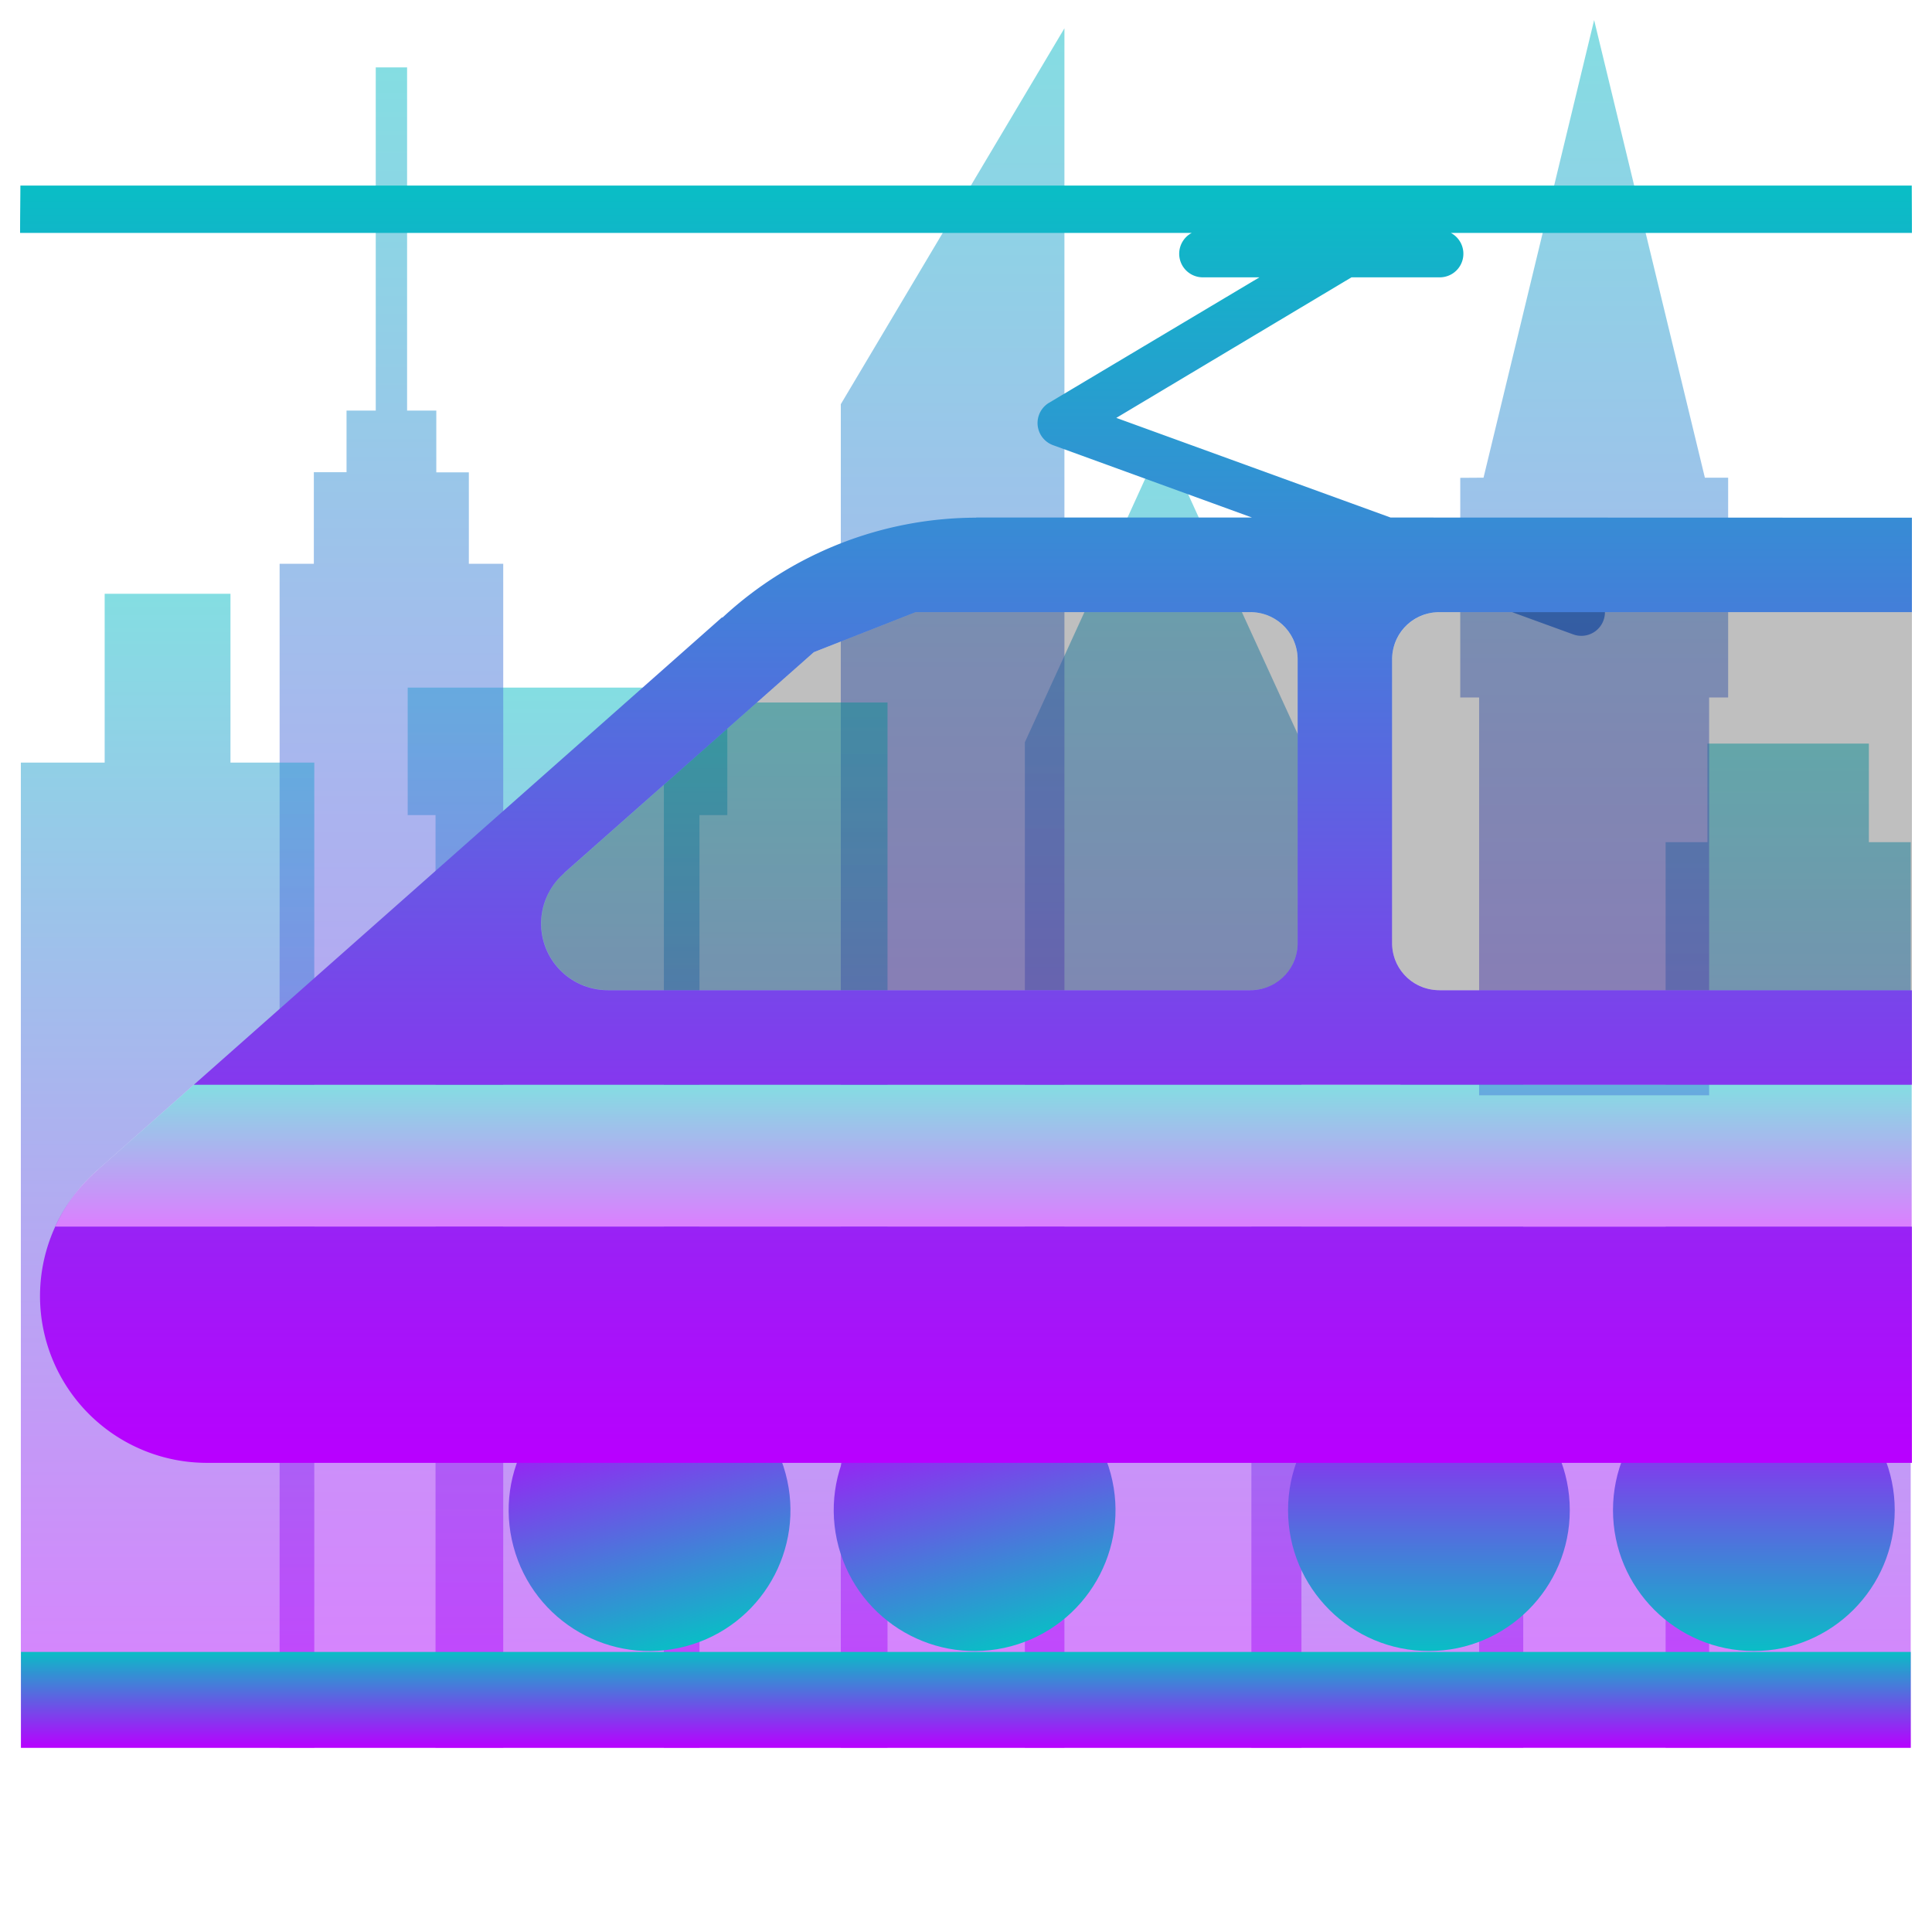 <?xml version="1.0" encoding="UTF-8" standalone="no"?>
<svg
   width="48"
   height="48"
   viewBox="0 0 12.7 12.7"
   version="1.1"
   id="svg3220"
   xmlns:xlink="http://www.w3.org/1999/xlink"
   xmlns="http://www.w3.org/2000/svg"
   xmlns:svg="http://www.w3.org/2000/svg"
   xmlns:rdf="http://www.w3.org/1999/02/22-rdf-syntax-ns#"
   xmlns:cc="http://creativecommons.org/ns#"
   xmlns:dc="http://purl.org/dc/elements/1.1/">
  <defs
     id="defs61">
    <style
       id="current-color-scheme"
       type="text/css">
   .ColorScheme-Text { color: #0abdc6; } .ColorScheme-Highlight { color:#5294e2; }
  </style>
    <linearGradient
       id="arrongin"
       x1="0%"
       x2="0%"
       y1="0%"
       y2="100%">
      <stop
         offset="0%"
         style="stop-color:#dd9b44; stop-opacity:1"
         id="stop3" />
      <stop
         offset="100%"
         style="stop-color:#ad6c16; stop-opacity:1"
         id="stop5" />
    </linearGradient>
    <linearGradient
       id="aurora"
       x1="0%"
       x2="0%"
       y1="0%"
       y2="100%">
      <stop
         offset="0%"
         style="stop-color:#09D4DF; stop-opacity:1"
         id="stop8" />
      <stop
         offset="100%"
         style="stop-color:#9269F4; stop-opacity:1"
         id="stop10" />
    </linearGradient>
    <linearGradient
       id="cyberneon"
       x1="0%"
       x2="0%"
       y1="0%"
       y2="100%">
      <stop
         offset="0"
         style="stop-color:#0abdc6; stop-opacity:1"
         id="stop13" />
      <stop
         offset="1"
         style="stop-color:#ea00d9; stop-opacity:1"
         id="stop15" />
    </linearGradient>
    <linearGradient
       id="fitdance"
       x1="0%"
       x2="0%"
       y1="0%"
       y2="100%">
      <stop
         offset="0%"
         style="stop-color:#1AD6AB; stop-opacity:1"
         id="stop18" />
      <stop
         offset="100%"
         style="stop-color:#329DB6; stop-opacity:1"
         id="stop20" />
    </linearGradient>
    <linearGradient
       id="oomox"
       x1="0%"
       x2="0%"
       y1="0%"
       y2="100%">
      <stop
         offset="0%"
         style="stop-color:#0abdc6; stop-opacity:1"
         id="stop23" />
      <stop
         offset="100%"
         style="stop-color:#b800ff; stop-opacity:1"
         id="stop25" />
    </linearGradient>
    <linearGradient
       id="rainblue"
       x1="0%"
       x2="0%"
       y1="0%"
       y2="100%">
      <stop
         offset="0%"
         style="stop-color:#00F260; stop-opacity:1"
         id="stop28" />
      <stop
         offset="100%"
         style="stop-color:#0575E6; stop-opacity:1"
         id="stop30" />
    </linearGradient>
    <linearGradient
       id="sunrise"
       x1="0%"
       x2="0%"
       y1="0%"
       y2="100%">
      <stop
         offset="0%"
         style="stop-color: #FF8501; stop-opacity:1"
         id="stop33" />
      <stop
         offset="100%"
         style="stop-color: #FFCB01; stop-opacity:1"
         id="stop35" />
    </linearGradient>
    <linearGradient
       id="telinkrin"
       x1="0%"
       x2="0%"
       y1="0%"
       y2="100%">
      <stop
         offset="0%"
         style="stop-color: #b2ced6; stop-opacity:1"
         id="stop38" />
      <stop
         offset="100%"
         style="stop-color: #6da5b7; stop-opacity:1"
         id="stop40" />
    </linearGradient>
    <linearGradient
       id="60spsycho"
       x1="0%"
       x2="0%"
       y1="0%"
       y2="100%">
      <stop
         offset="0%"
         style="stop-color: #df5940; stop-opacity:1"
         id="stop43" />
      <stop
         offset="25%"
         style="stop-color: #d8d15f; stop-opacity:1"
         id="stop45" />
      <stop
         offset="50%"
         style="stop-color: #e9882a; stop-opacity:1"
         id="stop47" />
      <stop
         offset="100%"
         style="stop-color: #279362; stop-opacity:1"
         id="stop49" />
    </linearGradient>
    <linearGradient
       id="90ssummer"
       x1="0%"
       x2="0%"
       y1="0%"
       y2="100%">
      <stop
         offset="0%"
         style="stop-color: #f618c7; stop-opacity:1"
         id="stop52" />
      <stop
         offset="20%"
         style="stop-color: #94ffab; stop-opacity:1"
         id="stop54" />
      <stop
         offset="50%"
         style="stop-color: #fbfd54; stop-opacity:1"
         id="stop56" />
      <stop
         offset="100%"
         style="stop-color: #0f83ae; stop-opacity:1"
         id="stop58" />
    </linearGradient>
  </defs>
  <path
     id="Path111"
     style="display:inline;opacity:0.5;fill:url(#oomox);fill-opacity:1;stroke-width:0.045"
     class="ColorScheme-Text"
     d="M 11.224 4.888 L 11.224 5.536 L 10.949 5.536 L 10.949 7.131 L 12.56 7.131 L 12.56 5.536 L 12.285 5.536 L 12.285 4.888 L 11.224 4.888 z M 10.949 8.063 L 10.949 11.489 L 12.56 11.489 L 12.56 8.063 L 10.949 8.063 z " />
  <path
     id="Path112"
     style="display:inline;opacity:0.5;fill:url(#oomox);fill-opacity:1;stroke-width:0.081"
     class="ColorScheme-Text"
     d="M 10.479,0.132 9.752,3.14 9.599,3.141 V 4.585 H 9.723 V 7.2 H 11.235 V 4.585 h 0.125 V 3.14 H 11.207 Z M 9.723,8.142 v 3.345 H 11.235 V 8.142 Z" />
  <path
     id="Path113"
     style="display:inline;opacity:0.5;fill:url(#oomox);fill-opacity:1;stroke-width:0.045"
     class="ColorScheme-Text"
     d="M 9.206 7.103 L 9.206 7.131 L 10.013 7.131 L 10.013 7.103 L 9.206 7.103 z M 8.226 8.063 L 8.226 11.489 L 10.013 11.489 L 10.013 8.063 L 8.226 8.063 z " />
  <path
     id="Path114"
     style="display:inline;opacity:0.5;fill:url(#oomox);fill-opacity:1;stroke-width:0.045"
     class="ColorScheme-Text"
     d="M 7.646 2.888 L 7.191 3.887 L 6.737 4.879 L 6.737 7.131 L 8.555 7.131 L 8.555 4.879 L 8.101 3.887 L 7.646 2.888 z M 6.737 8.063 L 6.737 11.489 L 8.555 11.489 L 8.555 8.063 L 6.737 8.063 z " />
  <path
     id="Path115"
     style="display:inline;opacity:0.5;fill:url(#oomox);fill-opacity:1;stroke-width:0.045"
     class="ColorScheme-Text"
     d="M 6.997 0.186 L 5.527 2.657 L 5.527 7.131 L 6.997 7.131 L 6.997 0.186 z M 5.527 8.063 L 5.527 11.489 L 6.997 11.489 L 6.997 8.063 L 5.527 8.063 z " />
  <path
     id="Path116"
     style="display:inline;opacity:0.5;fill:url(#oomox);fill-opacity:1;stroke-width:0.045"
     class="ColorScheme-Text"
     d="M 4.364 4.618 L 4.364 7.131 L 5.834 7.131 L 5.834 4.618 L 4.364 4.618 z M 4.364 8.063 L 4.364 11.489 L 5.834 11.489 L 5.834 8.063 L 4.364 8.063 z " />
  <path
     id="Path117"
     style="display:inline;opacity:0.5;fill:url(#oomox);fill-opacity:1;stroke-width:0.056"
     class="ColorScheme-Text"
     d="M 2.68 4.52 L 2.68 5.358 L 2.863 5.358 L 2.863 7.131 L 4.598 7.131 L 4.598 5.358 L 4.781 5.358 L 4.781 4.52 L 2.863 4.52 L 2.68 4.52 z M 2.863 8.063 L 2.863 11.489 L 4.598 11.489 L 4.598 8.063 L 2.863 8.063 z " />
  <path
     id="Path118"
     style="display:inline;opacity:0.5;fill:url(#oomox);fill-opacity:1;stroke-width:0.045"
     class="ColorScheme-Text"
     d="M 2.47 0.443 L 2.47 2.699 L 2.278 2.699 L 2.278 3.104 L 2.063 3.104 L 2.063 3.706 L 1.838 3.706 L 1.838 7.131 L 3.308 7.131 L 3.308 3.706 L 3.082 3.706 L 3.082 3.105 L 2.868 3.105 L 2.868 2.699 L 2.676 2.699 L 2.676 0.443 L 2.47 0.443 z M 1.838 8.063 L 1.838 11.489 L 3.308 11.489 L 3.308 8.063 L 1.838 8.063 z " />
  <path
     id="Path119"
     style="display:inline;opacity:0.5;fill:url(#oomox);fill-opacity:1;stroke-width:0.06"
     class="ColorScheme-Text"
     d="M 0.688 3.903 L 0.688 5.013 L 0.137 5.013 L 0.137 11.489 L 2.066 11.489 L 2.066 8.063 L 0.364 8.063 A 1.097 1.097 0 0 1 0.644 7.689 L 0.643 7.689 L 1.274 7.131 L 2.066 7.131 L 2.066 5.013 L 1.515 5.013 L 1.515 3.903 L 0.688 3.903 z " />
  <circle
     style="opacity:1;fill:url(#oomox);fill-opacity:1;stroke:none;stroke-width:0.478;-inkscape-stroke:none;paint-order:markers fill stroke;stop-color:#000000"
     id="path6133"
     class="ColorScheme-Text"
     cx="-11.529"
     cy="-9.927"
     r="0.926"
     transform="scale(-1)" />
  <circle
     style="fill:url(#oomox);fill-opacity:1;stroke:none;stroke-width:0.478;-inkscape-stroke:none;paint-order:markers fill stroke;stop-color:#000000"
     id="path6133-6"
     class="ColorScheme-Text"
     cx="-9.393"
     cy="-9.927"
     r="0.926"
     transform="scale(-1)" />
  <circle
     style="fill:url(#oomox);fill-opacity:1;stroke:none;stroke-width:0.478;-inkscape-stroke:none;paint-order:markers fill stroke;stop-color:#000000"
     id="path6133-6-1"
     class="ColorScheme-Text"
     cx="-3.619"
     cy="-11.247"
     r="0.926"
     transform="rotate(165)" />
  <circle
     style="fill:url(#oomox);fill-opacity:1;stroke:none;stroke-width:0.478;-inkscape-stroke:none;paint-order:markers fill stroke;stop-color:#000000"
     id="path6133-6-1-9"
     class="ColorScheme-Text"
     cx="-1.555"
     cy="-10.694"
     r="0.926"
     transform="rotate(165)" />
  <path
     id="path3168"
     style="display:inline;fill:url(#oomox);fill-opacity:1;stroke-width:0.311"
     class="ColorScheme-Text"
     d="M 0.134 1.22 C 0.134 1.288 0.132 1.424 0.132 1.531 L 7.834 1.531 A 0.155 0.155 0 0 0 7.909 1.823 L 8.279 1.823 L 6.897 2.647 A 0.155 0.155 0 0 0 6.924 2.927 L 8.23 3.402 L 6.418 3.402 L 6.416 3.403 A 2.458 2.459 0 0 0 6.405 3.403 A 2.458 2.459 0 0 0 4.751 4.058 L 4.744 4.06 L 1.274 7.131 C 5.092 7.131 8.816 7.131 12.568 7.131 L 12.568 6.509 L 9.462 6.509 C 9.29 6.509 9.151 6.371 9.151 6.199 L 9.151 4.335 C 9.151 4.162 9.29 4.024 9.462 4.024 L 9.94 4.024 L 10.341 4.17 A 0.155 0.155 0 0 0 10.55 4.024 L 12.568 4.024 L 12.568 3.403 L 9.141 3.402 L 7.338 2.747 L 8.884 1.823 L 9.462 1.823 A 0.155 0.155 0 0 0 9.537 1.531 L 12.568 1.531 C 12.568 1.407 12.567 1.298 12.567 1.22 L 4.691 1.22 L 0.134 1.22 z M 6.019 4.024 L 6.329 4.024 L 8.219 4.024 C 8.391 4.024 8.53 4.163 8.53 4.335 L 8.53 6.199 C 8.53 6.371 8.391 6.509 8.219 6.509 L 7.909 6.509 L 3.997 6.509 L 3.996 6.509 C 3.754 6.509 3.558 6.314 3.557 6.072 C 3.557 5.944 3.613 5.822 3.71 5.739 L 3.709 5.738 L 5.35 4.287 L 6.019 4.024 z M 0.533 7.8 A 1.097 1.097 0 0 0 0.263 8.523 A 1.097 1.097 0 0 0 1.36 9.616 L 12.568 9.616 L 12.568 8.063 C 8.531 8.063 4.451 8.063 0.364 8.063 A 1.097 1.097 0 0 1 0.533 7.8 z " />
  <path
     d="m 1.274,7.131 -0.631,0.558 6.049e-4,6.218e-4 a 1.097,1.097 0 0 0 -0.28,0.373 c 4.087,-6.2e-6 8.166,-5.9e-6 12.203,0 V 7.131 c -3.752,-2.7e-6 -7.476,-3.1e-6 -11.294,0 z"
     stroke-width="0.082"
     id="path3178-6-7-1"
     class="ColorScheme-Text"
     style="display:inline;opacity:0.5;fill:url(#oomox);fill-opacity:1.0" />
  <path
     id="path3180"
     d="m 6.019,4.024 -0.669,0.263 -1.64,1.451 6.068e-4,6.09e-4 c -0.097,0.083 -0.153,0.205 -0.153,0.333 8.907e-4,0.242 0.197,0.437 0.439,0.437 h 6.078e-4 3.912 0.311 C 8.392,6.509 8.53,6.371 8.53,6.199 V 4.335 c 0,-0.172 -0.139,-0.311 -0.311,-0.311 H 6.329 c -0.138,0 -0.22,0 -0.311,0 z"
     style="display:inline;opacity:0.5;fill:#000000;fill-opacity:0.5" />
  <path
     d="m 9.462,4.024 c -0.172,0 -0.311,0.139 -0.311,0.311 v 1.864 c 0,0.172 0.139,0.31 0.311,0.31 h 3.106 v -2.485 z"
     stroke-width="0.082"
     id="path3194"
     style="display:inline;opacity:0.5;fill:#000000;fill-opacity:0.5" />
  <rect
     style="display:inline;fill:url(#oomox);fill-opacity:1.0;stroke-width:0.409;-inkscape-stroke:none;paint-order:markers fill stroke;stop-color:#000000;opacity:1"
     id="rect416"
     class="ColorScheme-Text"
     width="12.422"
     height="0.63"
     x="0.138"
     y="10.859"
     rx="0" />
</svg>
